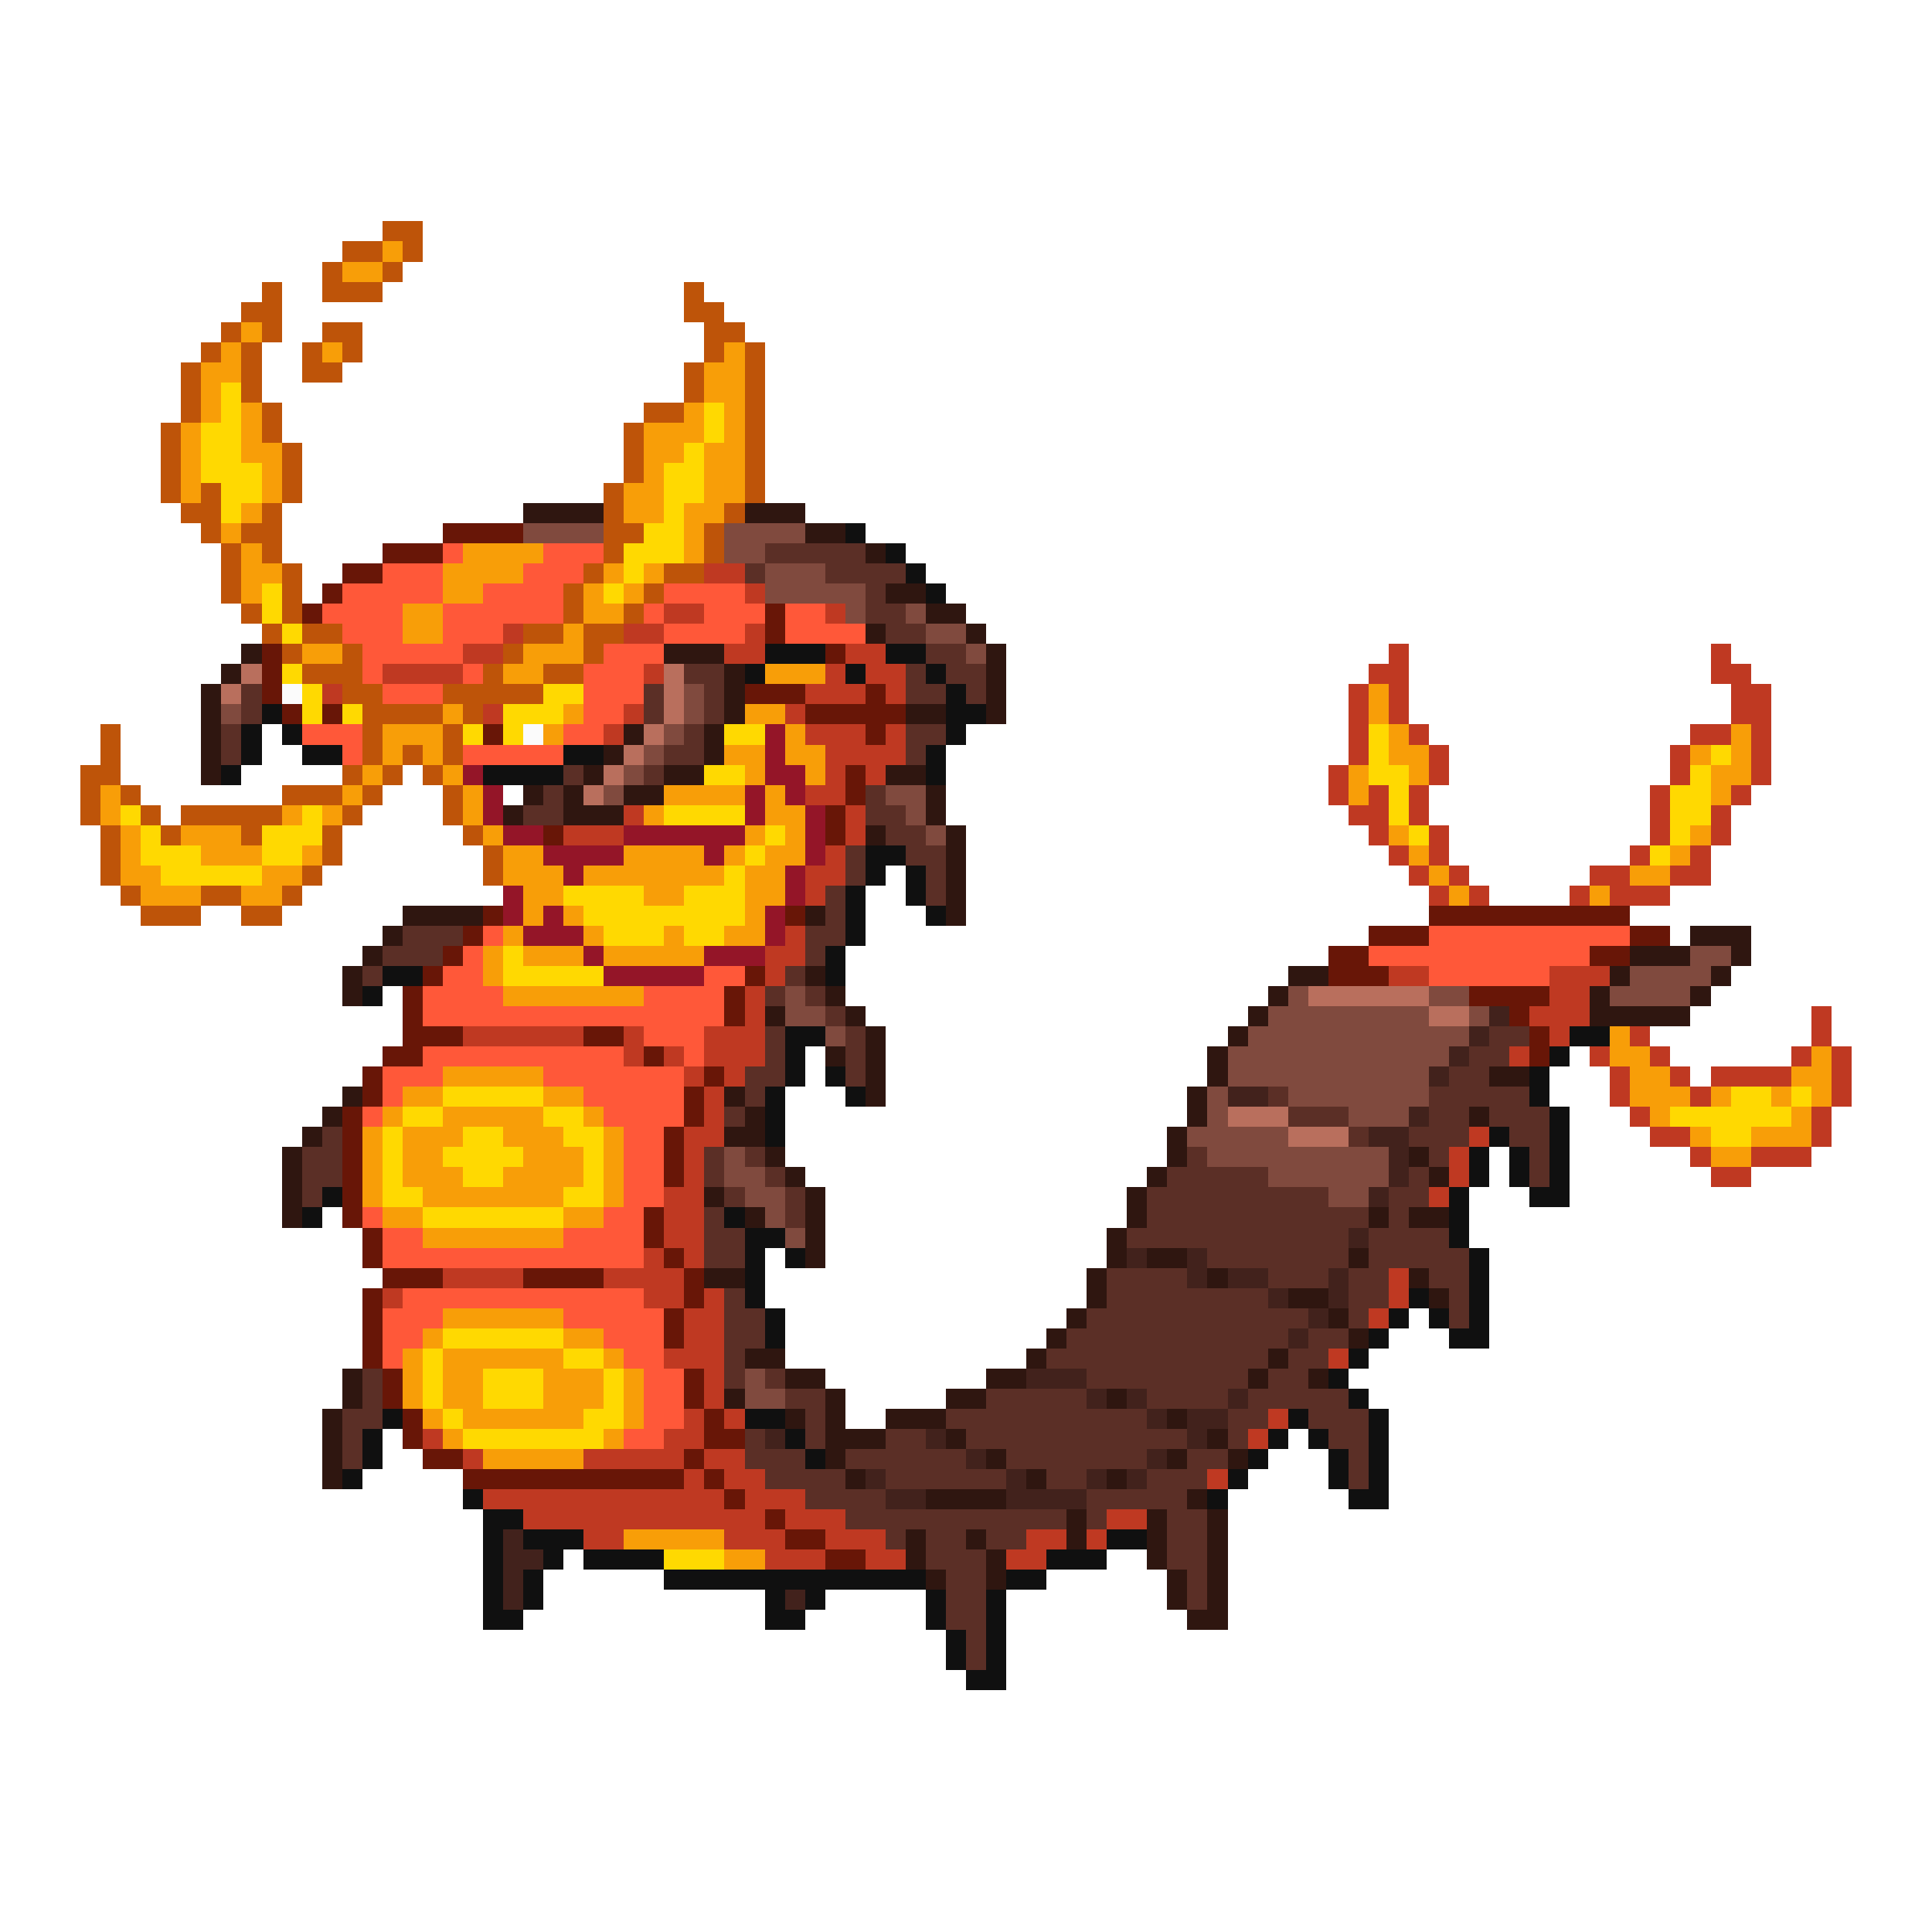<svg xmlns="http://www.w3.org/2000/svg" viewBox="0 -0.5 96 96" shape-rendering="crispEdges">
<path stroke="#be5409" d="M19 11h2M17 12h2M20 12h1M16 13h1M19 13h1M13 14h1M16 14h3M34 14h1M12 15h2M34 15h2M11 16h1M13 16h1M16 16h2M35 16h2M10 17h1M12 17h1M15 17h1M17 17h1M35 17h1M37 17h1M9 18h1M12 18h1M15 18h2M34 18h1M37 18h1M9 19h1M12 19h1M34 19h1M37 19h1M9 20h1M13 20h1M32 20h2M37 20h1M8 21h1M13 21h1M31 21h1M37 21h1M8 22h1M14 22h1M31 22h1M37 22h1M8 23h1M14 23h1M31 23h1M37 23h1M8 24h1M10 24h1M14 24h1M30 24h1M37 24h1M9 25h2M13 25h1M30 25h1M36 25h1M10 26h1M12 26h2M30 26h2M35 26h1M11 27h1M13 27h1M30 27h1M35 27h1M11 28h1M14 28h1M29 28h1M33 28h2M11 29h1M14 29h1M28 29h1M32 29h1M12 30h1M14 30h1M28 30h1M31 30h1M13 31h1M15 31h2M26 31h2M29 31h2M14 32h1M17 32h1M25 32h1M29 32h1M15 33h3M24 33h1M27 33h2M17 34h2M22 34h5M18 35h4M23 35h1M5 36h1M18 36h1M22 36h1M5 37h1M18 37h1M20 37h1M22 37h1M4 38h2M17 38h1M19 38h1M21 38h1M4 39h1M6 39h1M14 39h3M18 39h1M22 39h1M4 40h1M7 40h1M9 40h5M17 40h1M22 40h1M5 41h1M8 41h1M12 41h1M16 41h1M23 41h1M5 42h1M16 42h1M24 42h1M5 43h1M15 43h1M24 43h1M6 44h1M10 44h2M14 44h1M7 45h3M12 45h2" />
<path stroke="#f89e08" d="M19 12h1M17 13h2M12 16h1M11 17h1M16 17h1M36 17h1M10 18h2M35 18h2M10 19h1M35 19h2M10 20h1M12 20h1M34 20h1M36 20h1M9 21h1M12 21h1M32 21h3M36 21h1M9 22h1M12 22h2M32 22h2M35 22h2M9 23h1M13 23h1M32 23h1M35 23h2M9 24h1M13 24h1M31 24h2M35 24h2M12 25h1M31 25h2M34 25h2M11 26h1M34 26h1M12 27h1M23 27h4M34 27h1M12 28h2M22 28h4M30 28h1M32 28h1M12 29h1M22 29h2M29 29h1M31 29h1M20 30h2M29 30h2M20 31h2M28 31h1M15 32h2M26 32h3M25 33h2M38 33h3M68 34h1M22 35h1M28 35h1M37 35h2M68 35h1M19 36h3M27 36h1M39 36h1M69 36h1M86 36h1M19 37h1M21 37h1M36 37h2M39 37h2M69 37h2M84 37h1M86 37h1M18 38h1M22 38h1M37 38h1M40 38h1M67 38h1M70 38h1M85 38h2M5 39h1M17 39h1M23 39h1M33 39h4M38 39h1M67 39h1M85 39h1M5 40h1M14 40h1M16 40h1M23 40h1M32 40h1M38 40h2M6 41h1M9 41h3M24 41h1M37 41h1M39 41h1M69 41h1M84 41h1M6 42h1M10 42h3M15 42h1M25 42h2M31 42h4M36 42h1M38 42h2M70 42h1M83 42h1M6 43h2M13 43h2M25 43h3M29 43h7M37 43h2M71 43h1M81 43h2M7 44h3M12 44h2M26 44h2M32 44h2M37 44h2M72 44h1M79 44h1M26 45h1M28 45h1M37 45h1M25 46h1M29 46h1M33 46h1M36 46h2M24 47h1M26 47h3M30 47h5M24 48h1M25 49h7M80 51h1M80 52h2M90 52h1M22 53h5M81 53h2M89 53h2M20 54h2M27 54h2M81 54h3M85 54h1M88 54h1M90 54h1M19 55h1M22 55h5M29 55h1M82 55h1M89 55h1M18 56h1M20 56h3M25 56h3M30 56h1M84 56h1M87 56h3M18 57h1M20 57h2M26 57h3M30 57h1M85 57h2M18 58h1M20 58h3M25 58h4M30 58h1M18 59h1M21 59h7M30 59h1M19 60h2M28 60h2M21 61h7M22 65h6M21 66h1M28 66h2M20 67h1M22 67h6M30 67h1M20 68h1M22 68h2M27 68h3M31 68h1M20 69h1M22 69h2M27 69h3M31 69h1M21 70h1M23 70h6M31 70h1M22 71h1M30 71h1M24 72h5M31 76h5M36 77h2" />
<path stroke="#ffd901" d="M11 19h1M11 20h1M35 20h1M10 21h2M35 21h1M10 22h2M34 22h1M10 23h3M33 23h2M11 24h2M33 24h2M11 25h1M33 25h1M32 26h2M31 27h3M31 28h1M13 29h1M30 29h1M13 30h1M14 31h1M14 33h1M15 34h1M27 34h2M15 35h1M17 35h1M25 35h3M23 36h1M25 36h1M36 36h2M68 36h1M68 37h1M85 37h1M35 38h2M68 38h2M84 38h1M69 39h1M83 39h2M6 40h1M15 40h1M33 40h4M69 40h1M83 40h2M7 41h1M13 41h3M38 41h1M70 41h1M83 41h1M7 42h3M13 42h2M37 42h1M82 42h1M8 43h5M36 43h1M28 44h4M34 44h3M29 45h8M30 46h3M34 46h2M25 47h1M25 48h5M22 54h5M86 54h2M89 54h1M20 55h2M27 55h2M83 55h6M19 56h1M23 56h2M28 56h2M85 56h2M19 57h1M22 57h4M29 57h1M19 58h1M23 58h2M29 58h1M19 59h2M28 59h2M21 60h7M22 66h6M21 67h1M28 67h2M21 68h1M24 68h3M30 68h1M21 69h1M24 69h3M30 69h1M22 70h1M29 70h2M23 71h7M33 77h3" />
<path stroke="#2f1610" d="M26 25h4M37 25h3M40 26h2M43 27h1M44 29h2M46 30h2M43 31h1M48 31h1M12 32h1M33 32h3M49 32h1M11 33h1M36 33h1M49 33h1M10 34h1M36 34h1M49 34h1M10 35h1M36 35h1M45 35h2M49 35h1M10 36h1M31 36h1M35 36h1M10 37h1M30 37h1M35 37h1M10 38h1M29 38h1M33 38h2M44 38h2M26 39h1M28 39h1M31 39h2M46 39h1M25 40h1M28 40h3M46 40h1M43 41h1M47 41h1M47 42h1M47 43h1M47 44h1M20 45h4M40 45h1M47 45h1M19 46h1M84 46h3M18 47h1M81 47h3M86 47h1M17 48h1M40 48h1M64 48h2M80 48h1M85 48h1M17 49h1M41 49h1M63 49h1M79 49h1M84 49h1M38 50h1M42 50h1M62 50h1M79 50h5M43 51h1M61 51h1M41 52h1M43 52h1M60 52h1M43 53h1M60 53h1M74 53h2M17 54h1M36 54h1M43 54h1M59 54h1M16 55h1M37 55h1M59 55h1M73 55h1M15 56h1M36 56h2M58 56h1M14 57h1M38 57h1M58 57h1M70 57h1M14 58h1M39 58h1M57 58h1M71 58h1M14 59h1M35 59h1M40 59h1M56 59h1M14 60h1M37 60h1M40 60h1M56 60h1M68 60h1M70 60h2M40 61h1M55 61h1M40 62h1M55 62h1M57 62h2M67 62h1M35 63h2M54 63h1M60 63h1M70 63h1M54 64h1M64 64h2M71 64h1M53 65h1M66 65h1M52 66h1M67 66h1M37 67h2M51 67h1M63 67h1M17 68h1M39 68h2M49 68h2M62 68h1M65 68h1M17 69h1M36 69h1M41 69h1M47 69h2M55 69h1M16 70h1M39 70h1M41 70h1M44 70h3M58 70h1M16 71h1M41 71h3M47 71h1M60 71h1M16 72h1M41 72h1M49 72h1M58 72h1M61 72h1M16 73h1M42 73h1M51 73h1M55 73h1M46 74h4M59 74h1M53 75h1M57 75h1M60 75h1M45 76h1M48 76h1M53 76h1M57 76h1M60 76h1M45 77h1M49 77h1M57 77h1M60 77h1M46 78h1M49 78h1M58 78h1M60 78h1M58 79h1M60 79h1M59 80h2" />
<path stroke="#681607" d="M22 26h4M19 27h3M17 28h2M16 29h1M15 30h1M38 30h1M38 31h1M13 32h1M41 32h1M13 33h1M13 34h1M37 34h3M43 34h1M14 35h1M16 35h1M40 35h5M24 36h1M43 36h1M42 38h1M42 39h1M41 40h1M27 41h1M41 41h1M24 45h1M39 45h1M71 45h10M23 46h1M68 46h3M81 46h2M22 47h1M66 47h2M79 47h2M21 48h1M37 48h1M66 48h3M20 49h1M36 49h1M73 49h4M20 50h1M36 50h1M75 50h1M20 51h3M29 51h2M76 51h1M19 52h2M32 52h1M76 52h1M18 53h1M35 53h1M18 54h1M34 54h1M17 55h1M34 55h1M17 56h1M33 56h1M17 57h1M33 57h1M17 58h1M33 58h1M17 59h1M17 60h1M32 60h1M18 61h1M32 61h1M18 62h1M33 62h1M19 63h3M26 63h4M34 63h1M18 64h1M34 64h1M18 65h1M33 65h1M18 66h1M33 66h1M18 67h1M19 68h1M34 68h1M19 69h1M34 69h1M20 70h1M35 70h1M20 71h1M35 71h2M21 72h2M34 72h1M23 73h11M35 73h1M36 74h1M38 75h1M39 76h2M41 77h2" />
<path stroke="#804a3e" d="M26 26h4M36 26h4M36 27h2M38 28h3M38 29h5M42 30h1M45 30h1M46 31h2M48 32h1M34 34h1M11 35h1M34 35h1M33 36h1M32 37h1M31 38h1M30 39h1M44 39h2M45 40h1M46 41h1M84 47h2M81 48h4M39 49h1M64 49h1M71 49h2M80 49h4M39 50h2M63 50h8M73 50h1M41 51h1M62 51h11M61 52h11M61 53h10M60 54h1M64 54h7M60 55h1M67 55h3M59 56h5M36 57h1M60 57h9M36 58h2M63 58h6M37 59h2M66 59h2M38 60h1M39 61h1M37 68h1M37 69h2" />
<path stroke="#101010" d="M42 26h1M44 27h1M45 28h1M46 29h1M38 32h3M44 32h2M37 33h1M42 33h1M46 33h1M47 34h1M13 35h1M47 35h2M12 36h1M14 36h1M47 36h1M12 37h1M15 37h2M28 37h2M46 37h1M11 38h1M24 38h4M46 38h1M43 42h2M43 43h1M45 43h1M42 44h1M45 44h1M42 45h1M46 45h1M42 46h1M41 47h1M19 48h2M41 48h1M18 49h1M39 51h2M78 51h2M39 52h1M77 52h1M39 53h1M41 53h1M76 53h1M38 54h1M42 54h1M76 54h1M38 55h1M77 55h1M38 56h1M74 56h1M77 56h1M73 57h1M75 57h1M77 57h1M73 58h1M75 58h1M77 58h1M16 59h1M72 59h1M76 59h2M15 60h1M36 60h1M72 60h1M37 61h2M72 61h1M37 62h1M39 62h1M73 62h1M37 63h1M73 63h1M37 64h1M70 64h1M73 64h1M38 65h1M69 65h1M71 65h1M73 65h1M38 66h1M68 66h1M72 66h2M67 67h1M66 68h1M67 69h1M19 70h1M37 70h2M64 70h1M68 70h1M18 71h1M39 71h1M63 71h1M65 71h1M68 71h1M18 72h1M40 72h1M62 72h1M66 72h1M68 72h1M17 73h1M61 73h1M66 73h1M68 73h1M23 74h1M60 74h1M67 74h2M24 75h2M24 76h1M26 76h3M55 76h2M24 77h1M27 77h1M29 77h4M52 77h3M24 78h1M26 78h1M33 78h13M50 78h2M24 79h1M26 79h1M38 79h1M40 79h1M46 79h1M49 79h1M24 80h2M38 80h2M46 80h1M49 80h1M47 81h1M49 81h1M47 82h1M49 82h1M48 83h2" />
<path stroke="#ff5839" d="M22 27h1M27 27h3M19 28h3M26 28h3M17 29h5M24 29h4M33 29h4M16 30h4M22 30h6M32 30h1M35 30h3M39 30h2M17 31h3M22 31h3M33 31h4M39 31h4M18 32h5M30 32h3M18 33h1M23 33h1M29 33h3M19 34h3M29 34h3M29 35h2M15 36h3M28 36h2M17 37h1M23 37h5M24 46h1M71 46h10M23 47h1M68 47h11M22 48h2M35 48h2M71 48h6M21 49h4M32 49h4M21 50h15M32 51h3M21 52h10M34 52h1M19 53h3M27 53h7M19 54h1M29 54h5M18 55h1M30 55h4M31 56h2M31 57h2M31 58h2M31 59h2M18 60h1M30 60h2M19 61h2M28 61h4M19 62h13M20 64h12M19 65h3M28 65h5M19 66h2M30 66h3M19 67h1M31 67h2M32 68h2M32 69h2M32 70h2M31 71h2" />
<path stroke="#5b2f26" d="M38 27h5M37 28h1M41 28h4M43 29h1M43 30h2M44 31h2M46 32h2M34 33h2M45 33h1M47 33h2M12 34h1M32 34h1M35 34h1M45 34h2M48 34h1M12 35h1M32 35h1M35 35h1M11 36h1M34 36h1M45 36h2M11 37h1M33 37h2M45 37h1M28 38h1M32 38h1M27 39h1M43 39h1M26 40h2M43 40h2M44 41h2M42 42h1M45 42h2M42 43h1M46 43h1M41 44h1M46 44h1M41 45h1M20 46h3M40 46h2M19 47h3M40 47h1M18 48h1M39 48h1M38 49h1M40 49h1M41 50h1M38 51h1M42 51h1M74 51h2M38 52h1M42 52h1M73 52h2M37 53h2M42 53h1M72 53h2M37 54h1M63 54h1M71 54h5M36 55h1M64 55h3M71 55h2M74 55h3M16 56h1M67 56h1M70 56h3M75 56h2M15 57h2M35 57h1M37 57h1M59 57h1M71 57h1M76 57h1M15 58h2M35 58h1M38 58h1M58 58h5M70 58h1M76 58h1M15 59h1M36 59h1M39 59h1M57 59h9M69 59h2M35 60h1M39 60h1M57 60h11M69 60h1M35 61h2M56 61h11M68 61h4M35 62h2M60 62h7M68 62h5M55 63h4M63 63h3M67 63h2M71 63h2M36 64h1M55 64h8M67 64h2M72 64h1M36 65h2M54 65h11M67 65h1M72 65h1M36 66h2M53 66h11M65 66h2M36 67h1M52 67h11M64 67h2M18 68h1M36 68h1M38 68h1M54 68h8M63 68h2M18 69h1M39 69h2M49 69h5M57 69h4M62 69h5M17 70h2M40 70h1M47 70h10M61 70h2M65 70h3M17 71h1M37 71h1M40 71h1M44 71h2M48 71h11M61 71h1M66 71h2M17 72h1M37 72h3M42 72h6M50 72h7M59 72h2M67 72h1M38 73h4M44 73h6M52 73h2M57 73h3M67 73h1M40 74h4M54 74h5M42 75h11M54 75h1M58 75h2M44 76h1M46 76h2M49 76h2M58 76h2M46 77h3M58 77h2M47 78h2M59 78h1M47 79h2M59 79h1M47 80h2M48 81h1M48 82h1" />
<path stroke="#bf3922" d="M35 28h2M37 29h1M33 30h2M41 30h1M25 31h1M31 31h2M37 31h1M23 32h2M36 32h2M42 32h2M69 32h1M85 32h1M19 33h4M32 33h1M41 33h1M43 33h2M68 33h2M85 33h2M16 34h1M40 34h3M44 34h1M67 34h1M69 34h1M86 34h2M24 35h1M31 35h1M39 35h1M67 35h1M69 35h1M86 35h2M30 36h1M40 36h3M44 36h1M67 36h1M70 36h1M84 36h2M87 36h1M41 37h4M67 37h1M71 37h1M83 37h1M87 37h1M41 38h1M43 38h1M66 38h1M71 38h1M83 38h1M87 38h1M40 39h2M66 39h1M68 39h1M70 39h1M82 39h1M86 39h1M31 40h1M42 40h1M67 40h2M70 40h1M82 40h1M85 40h1M28 41h3M42 41h1M68 41h1M71 41h1M82 41h1M85 41h1M41 42h1M69 42h1M71 42h1M81 42h1M84 42h1M40 43h2M70 43h1M72 43h1M79 43h2M83 43h2M40 44h1M71 44h1M73 44h1M78 44h1M80 44h3M39 46h1M38 47h2M38 48h1M69 48h2M77 48h3M37 49h1M77 49h2M37 50h1M76 50h3M90 50h1M23 51h6M31 51h1M35 51h3M77 51h1M81 51h1M90 51h1M31 52h1M33 52h1M35 52h3M75 52h1M79 52h1M82 52h1M89 52h1M91 52h1M34 53h1M36 53h1M80 53h1M83 53h1M85 53h4M91 53h1M35 54h1M80 54h1M84 54h1M91 54h1M35 55h1M81 55h1M90 55h1M34 56h2M73 56h1M82 56h2M90 56h1M34 57h1M72 57h1M84 57h1M87 57h3M34 58h1M72 58h1M85 58h2M33 59h2M71 59h1M33 60h2M33 61h2M32 62h1M34 62h1M22 63h4M30 63h4M69 63h1M19 64h1M32 64h2M35 64h1M69 64h1M34 65h2M68 65h1M34 66h2M33 67h3M66 67h1M35 68h1M35 69h1M34 70h1M36 70h1M63 70h1M21 71h1M33 71h2M62 71h1M23 72h1M29 72h5M35 72h2M34 73h1M36 73h2M60 73h1M24 74h12M37 74h3M26 75h12M39 75h3M55 75h2M29 76h2M36 76h3M41 76h3M51 76h2M54 76h1M38 77h3M43 77h2M50 77h2" />
<path stroke="#b96f5d" d="M12 33h1M33 33h1M11 34h1M33 34h1M33 35h1M32 36h1M31 37h1M30 38h1M29 39h1M65 49h6M71 50h2M61 55h3M64 56h3" />
<path stroke="#fbfbfb" d="M14 34h1M26 36h1" />
<path stroke="#941528" d="M38 36h1M38 37h1M23 38h1M38 38h2M24 39h1M37 39h1M39 39h1M24 40h1M37 40h1M40 40h1M25 41h2M31 41h6M40 41h1M27 42h4M35 42h1M40 42h1M28 43h1M39 43h1M25 44h1M39 44h1M25 45h1M27 45h1M38 45h1M26 46h3M38 46h1M29 47h1M35 47h3M30 48h5" />
<path stroke="#42221c" d="M74 50h1M73 51h1M72 52h1M71 53h1M61 54h2M70 55h1M68 56h2M69 57h1M69 58h1M68 59h1M67 61h1M56 62h1M59 62h1M59 63h1M61 63h2M66 63h1M63 64h1M66 64h1M65 65h1M64 66h1M51 68h3M54 69h1M56 69h1M61 69h1M57 70h1M59 70h2M38 71h1M46 71h1M59 71h1M48 72h1M57 72h1M43 73h1M50 73h1M54 73h1M56 73h1M44 74h2M50 74h4M25 76h1M25 77h2M25 78h1M25 79h1M39 79h1" />
</svg>